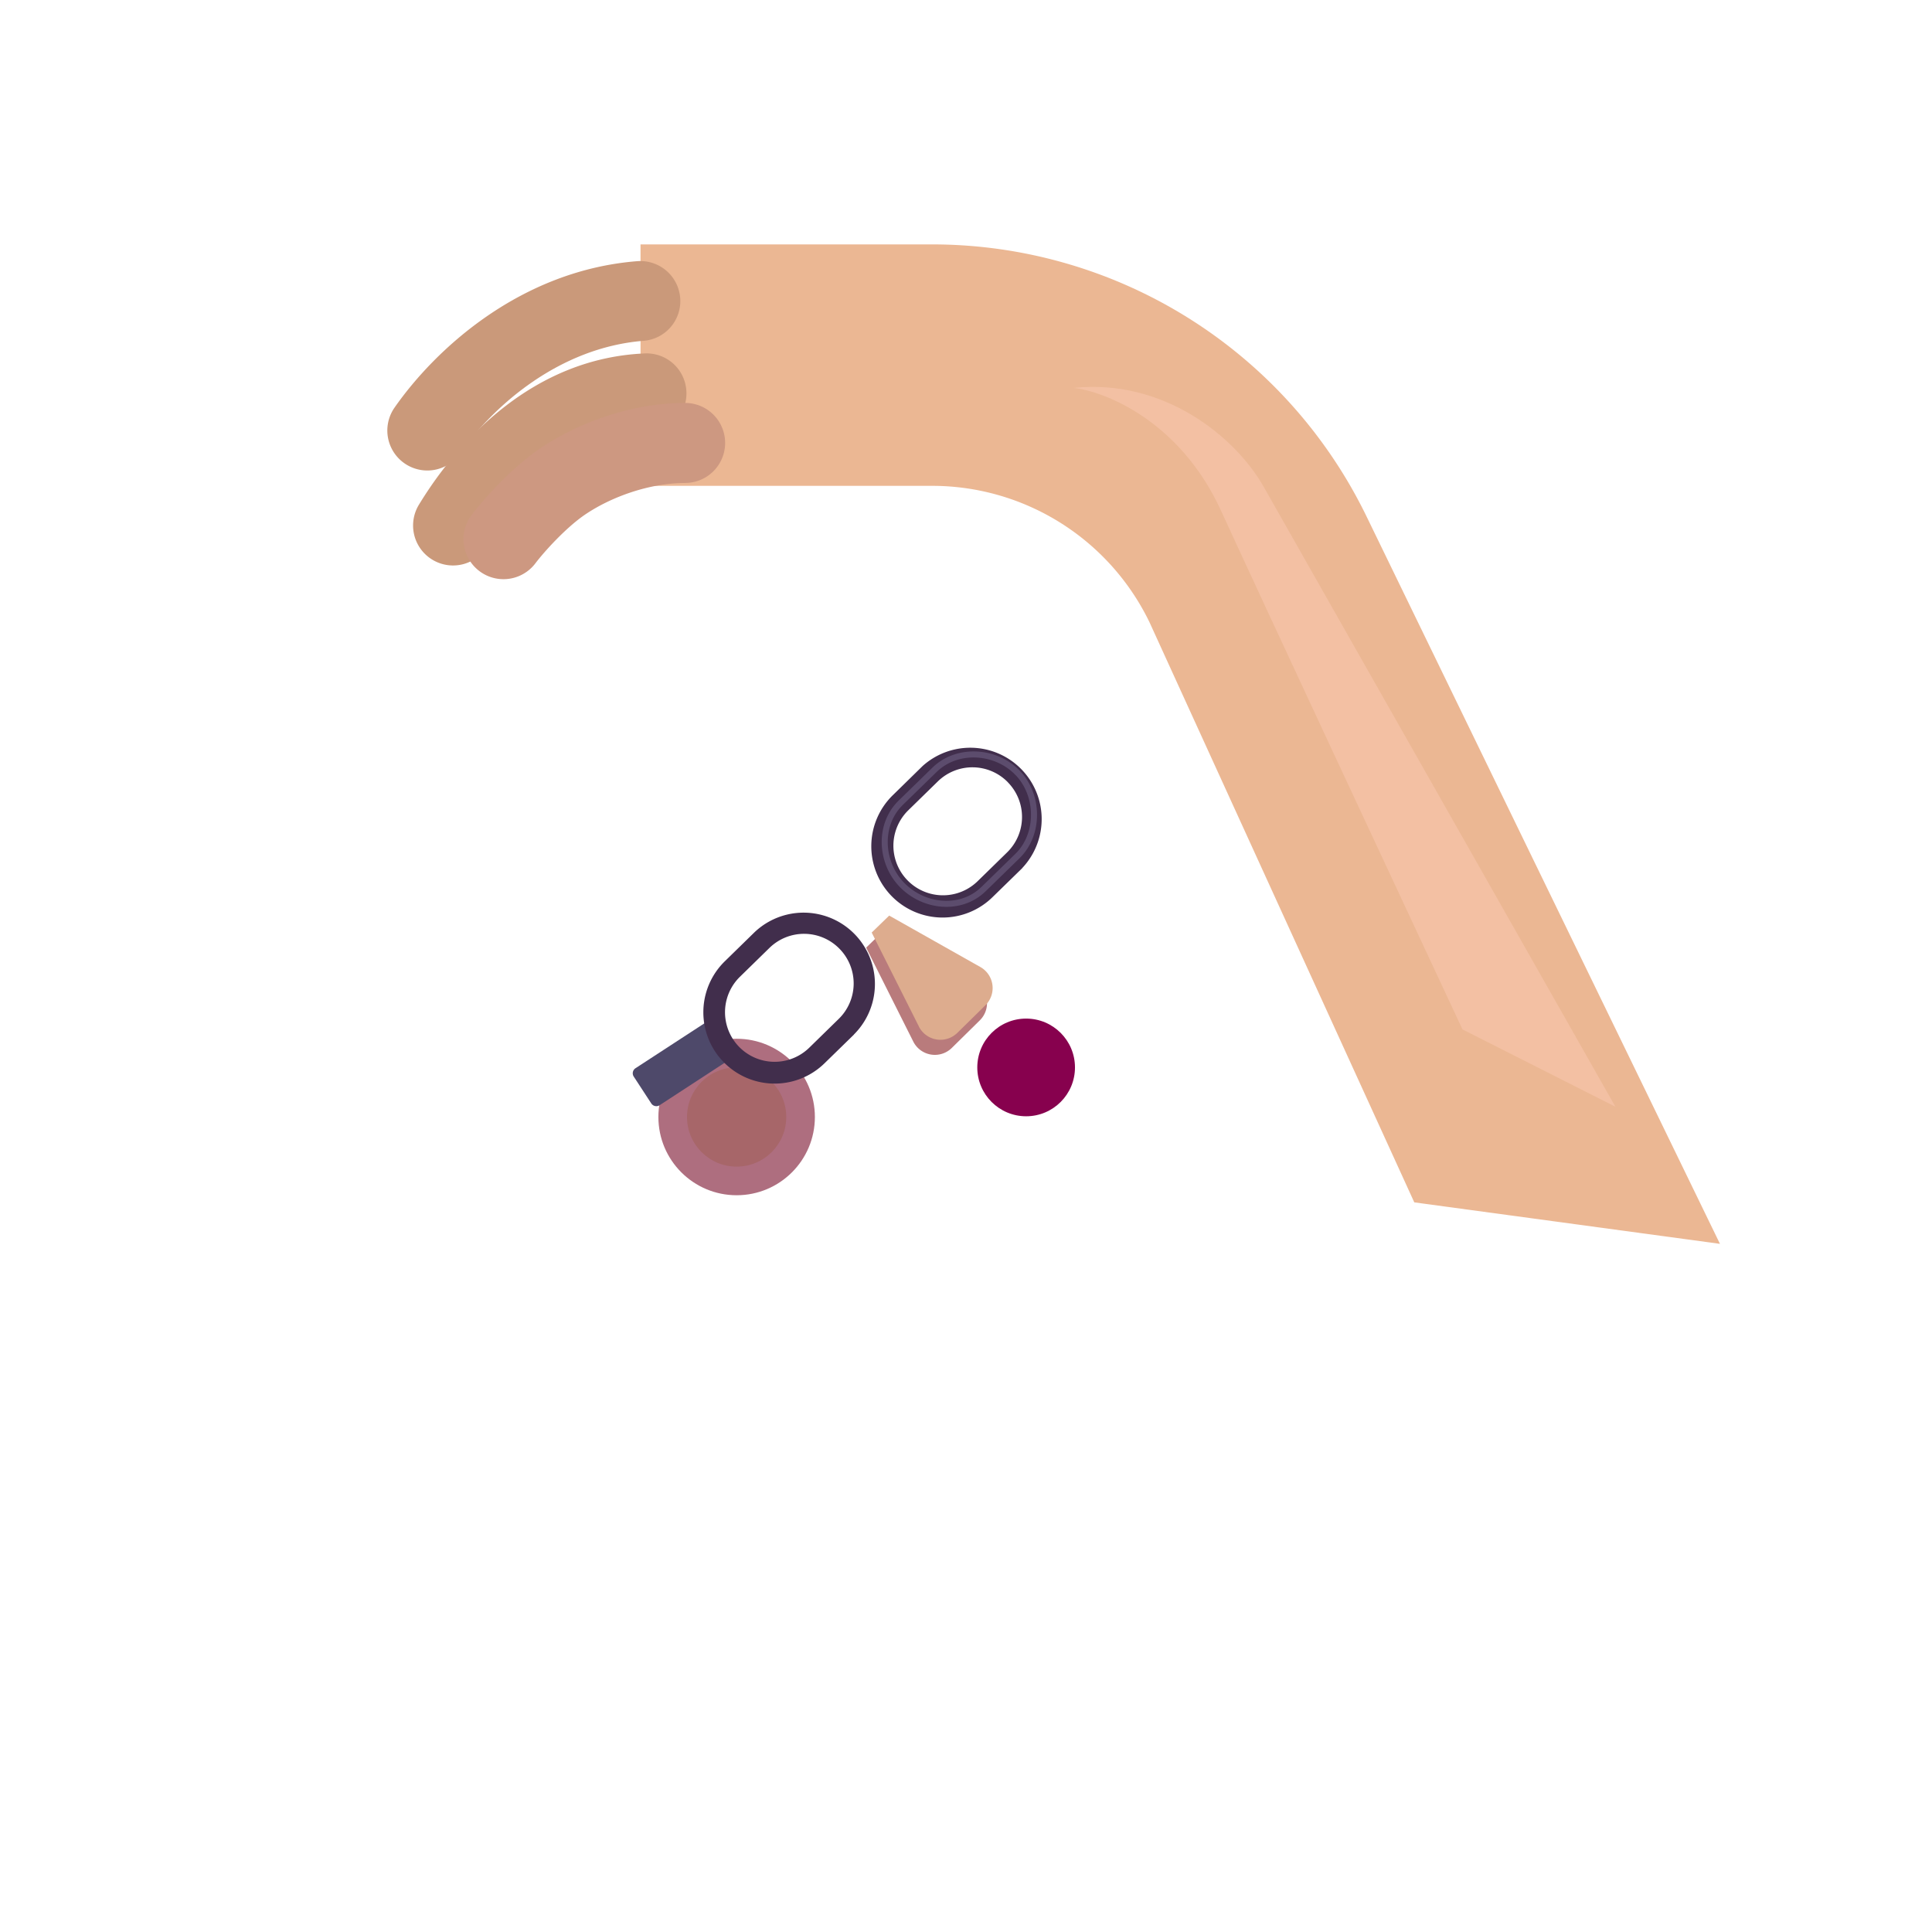 <svg xmlns="http://www.w3.org/2000/svg" width="3em" height="3em" viewBox="0 0 32 32"><g fill="none"><g filter="url(#)"><path fill="url(#)" d="M3.922 13.126c-.975 0-1.656.49-1.875.734v9.027h27.906v-8.87l-.003-.004c-.623-.545-1.015-.887-2.2-.887c-.906 0-1.67.67-2.05 1.003c-.261.225-.94.637-1.864.637s-1.469-.406-2.07-.906c-.27-.224-.952-.734-1.914-.734c-.963 0-1.857.666-2.165 1c-.244.224-.718.64-1.87.64c-.794 0-1.396-.35-1.614-.562c-.37-.36-1.133-1.078-2.312-1.078c-.975 0-1.54.468-1.907.78c-.367.313-1.006.891-2.093.891c-.985 0-1.585-.5-1.915-.774l-.007-.007c-.276-.297-1.072-.89-2.047-.89"/></g><g filter="url(#)"><path fill="url(#)" d="M17.427 10.446a1.45 1.45 0 0 1-.656-.344l-2.187 1.547c1.307 1.828 3.935 5.483 3.992 5.477c.077-.01 2.399-.267 2.851-.883c.453-.617.54-1.594.328-2.32c-.21-.727-.656-.977-1.226-1.133a1.34 1.34 0 0 1-.867-.696c-.07-.14-.188-.437-.68-.914c-.492-.476-1.156-.648-1.555-.734"/></g><path fill="url(#)" d="M9.654 18.149c-.133-.402-.31-.636-.406-.734l1.093-1.133l4.883 3.726l-1.39 1.742c-.157-.242-.68-.515-2.336-1.21c-1.657-.696-1.702-1.961-1.844-2.391"/><path fill="url(#)" d="M9.654 18.149c-.133-.402-.31-.636-.406-.734l1.093-1.133l4.883 3.726l-1.39 1.742c-.157-.242-.68-.515-2.336-1.21c-1.657-.696-1.702-1.961-1.844-2.391"/><g filter="url(#)"><path fill="#EBB793" d="M10.61 8.047h4.828a4 4 0 0 1 3.602 2.261l4.385 9.607l5.063.687L22.642 8.57a8 8 0 0 0-7.204-4.522h-4.829z"/></g><path fill="url(#)" d="M17.313 17.548c-1.688 1.15-3.224 3.25-3.782 4.156c3.25 2.162 7.927 2.172 9.86 1.906l6.53-2.266c-.765-1.304-2.036-2.52-2.53-3l-5.638-2.367c-1.468-.062-2.331.133-4.44 1.57"/><path fill="url(#)" d="M17.313 17.548c-1.688 1.15-3.224 3.25-3.782 4.156c3.25 2.162 7.927 2.172 9.86 1.906l6.53-2.266c-.765-1.304-2.036-2.52-2.53-3l-5.638-2.367c-1.468-.062-2.331.133-4.44 1.57"/><path fill="url(#)" d="M17.313 17.548c-1.688 1.15-3.224 3.25-3.782 4.156c3.25 2.162 7.927 2.172 9.86 1.906l6.53-2.266c-.765-1.304-2.036-2.52-2.53-3l-5.638-2.367c-1.468-.062-2.331.133-4.44 1.57"/><path fill="url(#)" d="M15.164 19.942c.36.594 1.149 1.821 2.274 1.996c1.406.219 3.742-.789 3.789-2.531c.078-1.557-.845-2.406-1.794-3.086c.817-.36 1.574-.376 2.326-.36c.899.803 2.705 2.341 3.858 3.07c.85.538 1.741.288 2.375-.093c.594.605 1.388 1.484 1.93 2.406L23.39 23.61c-1.933.266-6.61.256-9.86-1.906a17 17 0 0 1 1.384-1.889q.124.057.25.127"/><path fill="url(#)" d="M15.164 19.942c.36.594 1.149 1.821 2.274 1.996c1.406.219 3.742-.789 3.789-2.531c.078-1.557-.845-2.406-1.794-3.086c.817-.36 1.574-.376 2.326-.36c.899.803 2.705 2.341 3.858 3.07c.85.538 1.741.288 2.375-.093c.594.605 1.388 1.484 1.93 2.406L23.39 23.61c-1.933.266-6.61.256-9.86-1.906a17 17 0 0 1 1.384-1.889q.124.057.25.127"/><circle cx="17.785" cy="12.912" r="1.296" fill="url(#)"/><g filter="url(#)"><circle cx="17.785" cy="12.912" r=".877" fill="url(#)"/></g><circle cx="12.201" cy="18.501" r="1.296" fill="#AE6E7F"/><g filter="url(#)"><circle cx="12.201" cy="18.501" r=".822" fill="#A76669"/></g><g filter="url(#)"><path fill="url(#)" d="M10.575 17.243c-.312-.325-.224-.75-.14-.922l5.281-5.172c.438-.112.66.125.79.266l1.815 1.853a4.12 4.12 0 0 1 .157 5.594c-1.49 1.703-4.067 1.877-5.747.36c-1.072-.967-2-1.818-2.156-1.98"/><path fill="url(#)" d="M10.575 17.243c-.312-.325-.224-.75-.14-.922l5.281-5.172c.438-.112.66.125.79.266l1.815 1.853a4.12 4.12 0 0 1 .157 5.594c-1.49 1.703-4.067 1.877-5.747.36c-1.072-.967-2-1.818-2.156-1.98"/><path fill="url(#)" d="M10.575 17.243c-.312-.325-.224-.75-.14-.922l5.281-5.172c.438-.112.66.125.79.266l1.815 1.853a4.12 4.12 0 0 1 .157 5.594c-1.49 1.703-4.067 1.877-5.747.36c-1.072-.967-2-1.818-2.156-1.98"/><path fill="url(#)" d="M10.575 17.243c-.312-.325-.224-.75-.14-.922l5.281-5.172c.438-.112.66.125.79.266l1.815 1.853a4.12 4.12 0 0 1 .157 5.594c-1.49 1.703-4.067 1.877-5.747.36c-1.072-.967-2-1.818-2.156-1.98"/></g><g filter="url(#)"><path fill="url(#)" d="M16.827 10.156L9.45 17.562a.096.096 0 0 1-.121.014c-.578-.38-1.499-1.374-1.583-2.661c-.11-1.672.368-2.712 2.078-4.516c1.868-1.969 3.516-2.094 4.97-1.828c1.05.192 1.78 1.038 2.047 1.466a.096.096 0 0 1-.015.12"/><path fill="url(#)" d="M16.827 10.156L9.45 17.562a.096.096 0 0 1-.121.014c-.578-.38-1.499-1.374-1.583-2.661c-.11-1.672.368-2.712 2.078-4.516c1.868-1.969 3.516-2.094 4.97-1.828c1.05.192 1.78 1.038 2.047 1.466a.096.096 0 0 1-.015.12"/></g><g filter="url(#)"><path fill="url(#)" d="M3.922 20.188c-.975 0-1.656.49-1.875.735v9.027h27.906v-8.871l-.003-.003c-.623-.545-1.015-.888-2.2-.888c-.906 0-1.67.67-2.05 1.003v.001c-.261.224-.94.637-1.864.637s-1.469-.407-2.07-.907c-.27-.223-.952-.734-1.914-.734c-.963 0-1.857.667-2.165 1c-.244.224-.718.64-1.87.64c-.794 0-1.396-.35-1.614-.562c-.37-.36-1.133-1.078-2.312-1.078c-.975 0-1.54.469-1.907.781s-1.006.891-2.093.891c-.985 0-1.585-.5-1.915-.775l-.007-.006c-.276-.297-1.072-.89-2.047-.89"/></g><g filter="url(#)"><circle cx="16.996" cy="17.68" r=".809" stroke="url(#)" stroke-width=".2"/></g><circle cx="16.996" cy="17.68" r=".809" fill="#87014E"/><g filter="url(#)"><path fill="#B97B7C" d="m15.127 17.252l-.781-1.556l.289-.281l1.51.852a.4.4 0 0 1 .084.633l-.464.457a.4.4 0 0 1-.638-.105"/></g><g filter="url(#)"><path fill="#DDAC8E" d="m15.22 17.002l-.782-1.556l.29-.281l1.51.852a.4.4 0 0 1 .084.633l-.465.457a.4.4 0 0 1-.638-.105"/><path fill="url(#)" d="m15.22 17.002l-.782-1.556l.29-.281l1.51.852a.4.4 0 0 1 .084.633l-.465.457a.4.4 0 0 1-.638-.105"/></g><path fill="url(#)" d="M14.576 14.475h.758v1.123h-.758z" transform="rotate(45.489 14.576 14.475)"/><path fill="url(#)" d="M14.576 14.475h.758v1.123h-.758z" transform="rotate(45.489 14.576 14.475)"/><path fill="url(#)" d="M17.065 11.233a.1.1 0 0 1 .138-.027l.44.298a.1.1 0 0 1 .026.139l-.84 1.239l-.604-.41z"/><path fill="url(#)" d="M17.065 11.233a.1.1 0 0 1 .138-.027l.44.298a.1.1 0 0 1 .026.139l-.84 1.239l-.604-.41z"/><path fill="url(#)" d="M17.065 11.233a.1.1 0 0 1 .138-.027l.44.298a.1.1 0 0 1 .026.139l-.84 1.239l-.604-.41z"/><path fill="#4E496A" d="M10.925 18.306a.1.1 0 0 1-.138-.03l-.29-.444a.1.1 0 0 1 .029-.139l1.254-.817l.399.612z"/><path fill="url(#)" d="M10.925 18.306a.1.1 0 0 1-.138-.03l-.29-.444a.1.1 0 0 1 .029-.139l1.254-.817l.399.612z"/><path fill="url(#)" d="M10.925 18.306a.1.1 0 0 1-.138-.03l-.29-.444a.1.1 0 0 1 .029-.139l1.254-.817l.399.612z"/><path fill="url(#)" d="M10.925 18.306a.1.1 0 0 1-.138-.03l-.29-.444a.1.1 0 0 1 .029-.139l1.254-.817l.399.612z"/><g filter="url(#)"><path fill="url(#)" d="M15.533 12.945a.821.821 0 1 1 1.148 1.175l-.487.476a.821.821 0 0 1-1.148-1.175z"/></g><path fill="#412E4C" fill-rule="evenodd" d="m16.933 14.378l-.488.476a1.181 1.181 0 1 1-1.65-1.69l.487-.477a1.182 1.182 0 0 1 1.65 1.69m-.238-1.42a.82.82 0 0 0-1.162-.013l-.487.476a.821.821 0 0 0 1.148 1.175l.487-.476a.82.82 0 0 0 .014-1.161" clip-rule="evenodd"/><g filter="url(#)"><path fill="url(#)" d="M12.744 15.703a.821.821 0 1 1 1.148 1.175l-.487.476a.821.821 0 0 1-1.148-1.175z"/></g><path fill="#412E4C" fill-rule="evenodd" d="m14.144 17.136l-.488.476a1.181 1.181 0 0 1-1.65-1.691l.487-.476a1.181 1.181 0 0 1 1.65 1.69m-.238-1.42a.82.82 0 0 0-1.162-.013l-.487.476a.821.821 0 1 0 1.148 1.175l.487-.476a.82.82 0 0 0 .014-1.162" clip-rule="evenodd"/><path fill="url(#)" fill-rule="evenodd" d="M9.936 5.437c-.558.043-1.037.101-1.263.158A.663.663 0 0 1 8.35 4.31c.964-.243 2.04-.263 3.029-.263a.662.662 0 1 1 0 1.325c-.345 0-.901.024-1.443.065" clip-rule="evenodd"/><path fill="#CA997A" fill-rule="evenodd" d="M11.266 4.932a.66.66 0 0 1-.608.713C9.263 5.757 8.17 6.722 7.621 7.51a.662.662 0 1 1-1.086-.759c.677-.97 2.085-2.271 4.018-2.425a.663.663 0 0 1 .713.607" clip-rule="evenodd"/><path fill="url(#)" fill-rule="evenodd" d="M11.266 4.932a.66.66 0 0 1-.608.713C9.263 5.757 8.17 6.722 7.621 7.51a.662.662 0 1 1-1.086-.759c.677-.97 2.085-2.271 4.018-2.425a.663.663 0 0 1 .713.607" clip-rule="evenodd"/><path fill="url(#)" fill-rule="evenodd" d="M10.907 5.714a.663.663 0 0 1-.608.713c-.639.05-1.186.359-1.663.803c-.482.448-.862 1.004-1.157 1.487a.662.662 0 1 1-1.13-.69c.314-.516.769-1.195 1.385-1.768c.62-.576 1.434-1.071 2.46-1.153a.663.663 0 0 1 .712.608" clip-rule="evenodd"/><path fill="#CA997A" fill-rule="evenodd" d="M11.369 6.488a.66.66 0 0 1-.634.69c-1.184.05-2.098.941-2.666 1.871a.662.662 0 1 1-1.13-.69c.65-1.067 1.893-2.427 3.74-2.505a.66.66 0 0 1 .69.634" clip-rule="evenodd"/><path fill="url(#)" fill-rule="evenodd" d="M11.369 6.488a.66.66 0 0 1-.634.69c-1.184.05-2.098.941-2.666 1.871a.662.662 0 1 1-1.13-.69c.65-1.067 1.893-2.427 3.74-2.505a.66.66 0 0 1 .69.634" clip-rule="evenodd"/><g filter="url(#)"><path fill="#CD9881" fill-rule="evenodd" d="M11.348 8c-.585 0-1.22.226-1.66.525c-.308.21-.667.603-.82.805a.662.662 0 1 1-1.057-.799c.202-.267.66-.78 1.133-1.102c.629-.428 1.52-.755 2.404-.755a.662.662 0 1 1 0 1.325" clip-rule="evenodd"/></g><g filter="url(#)"><path stroke="#5C4C6D" stroke-width=".1" d="M16.85 12.796c-.363-.373-1-.41-1.372-.045l-.56.546c-.372.363-.34.99.024 1.362s.976.431 1.349.067l.56-.546c.372-.363.363-1.012 0-1.384Z" clip-rule="evenodd"/></g><g filter="url(#)"><path stroke="url(#)" stroke-width=".1" d="M14.07 15.59c-.364-.372-1-.408-1.373-.045l-.559.546c-.372.364-.34.99.024 1.363c.363.372.976.43 1.349.067l.559-.546c.372-.364.364-1.012 0-1.385Z" clip-rule="evenodd"/></g><path fill="url(#)" d="M10.61 8.047h4.828a4 4 0 0 1 3.602 2.261l2.734 5.663l5.601 2.389l-4.733-9.791a8 8 0 0 0-7.204-4.522h-4.829z"/><g filter="url(#)"><path fill="#F3C0A3" d="M20.223 8.456c-.675-1.475-1.907-1.969-2.438-2.031c1.469-.156 2.672.789 3.156 1.656l5.815 10.25l-2.533-1.281c-1.052-2.25-3.325-7.119-4-8.594"/></g><defs><radialGradient id="" cx="0" cy="0" r="1" gradientTransform="matrix(2.688 5.138 -5.327 2.786 17.27 11.987)" gradientUnits="userSpaceOnUse"><stop offset=".255" stop-color="#FFE2AE"/><stop offset=".6" stop-color="#DCAE84"/><stop offset="1" stop-color="#AC7C55"/></radialGradient><radialGradient id="" cx="0" cy="0" r="1" gradientTransform="matrix(4.25 -.438 .722 7.013 9.738 18.696)" gradientUnits="userSpaceOnUse"><stop stop-color="#E7BEA4"/><stop offset="1" stop-color="#9B705E"/></radialGradient><radialGradient id="" cx="0" cy="0" r="1" gradientTransform="rotate(120.141 .522 11.727)scale(1.12 1.224)" gradientUnits="userSpaceOnUse"><stop stop-color="#916F56"/><stop offset="1" stop-color="#916F56" stop-opacity="0"/></radialGradient><radialGradient id="" cx="0" cy="0" r="1" gradientTransform="rotate(-127.867 18.825 4.875)scale(6.239 9.66)" gradientUnits="userSpaceOnUse"><stop stop-color="#EAB8A0"/><stop offset="1" stop-color="#DFA67F"/></radialGradient><radialGradient id="" cx="0" cy="0" r="1" gradientTransform="matrix(5.406 1.938 -3.92 10.936 16.64 18.671)" gradientUnits="userSpaceOnUse"><stop stop-color="#A86D65"/><stop offset="1" stop-color="#E0A580" stop-opacity="0"/></radialGradient><radialGradient id="" cx="0" cy="0" r="1" gradientTransform="rotate(108.881 5.336 15.82)scale(.628 5.102)" gradientUnits="userSpaceOnUse"><stop offset=".186" stop-color="#BC7E5B"/><stop offset="1" stop-color="#C6916F" stop-opacity="0"/></radialGradient><radialGradient id="" cx="0" cy="0" r="1" gradientTransform="rotate(-177.859 13.426 10.35)scale(6.692 10.486)" gradientUnits="userSpaceOnUse"><stop offset=".359" stop-color="#A882F8"/><stop offset="1" stop-color="#8F69D4"/></radialGradient><radialGradient id="" cx="0" cy="0" r="1" gradientTransform="rotate(-163.471 15.406 9.658)scale(13.986 10.634)" gradientUnits="userSpaceOnUse"><stop offset=".636" stop-color="#553C7C" stop-opacity="0"/><stop offset="1" stop-color="#3C2369"/></radialGradient><radialGradient id="" cx="0" cy="0" r="1" gradientTransform="matrix(-1.016 .922 -.511 -.563 18.654 12.253)" gradientUnits="userSpaceOnUse"><stop offset=".011" stop-color="#F2C2A2"/><stop offset="1" stop-color="#E7AD85"/></radialGradient><radialGradient id="" cx="0" cy="0" r="1" gradientTransform="matrix(.32 -.305 .396 .416 17.913 12.841)" gradientUnits="userSpaceOnUse"><stop stop-color="#E7B18D"/><stop offset="1" stop-color="#DEA076"/></radialGradient><radialGradient id="" cx="0" cy="0" r="1" gradientTransform="rotate(72.52 -2.76 18.348)scale(5.02 5.811)" gradientUnits="userSpaceOnUse"><stop offset=".545" stop-color="#D59E95" stop-opacity="0"/><stop offset="1" stop-color="#A46379"/></radialGradient><radialGradient id="" cx="0" cy="0" r="1" gradientTransform="matrix(1.438 1.406 -1.441 1.473 15.614 14.034)" gradientUnits="userSpaceOnUse"><stop stop-color="#B27A68"/><stop offset="1" stop-color="#B27A68" stop-opacity="0"/></radialGradient><radialGradient id="" cx="0" cy="0" r="1" gradientTransform="matrix(1.312 1.375 -1.585 1.513 12.99 16.44)" gradientUnits="userSpaceOnUse"><stop offset=".422" stop-color="#AB717C"/><stop offset="1" stop-color="#AB717C" stop-opacity="0"/></radialGradient><radialGradient id="" cx="0" cy="0" r="1" gradientTransform="matrix(-4.313 4.187 -3.074 -3.166 15.082 12.133)" gradientUnits="userSpaceOnUse"><stop stop-color="#A783E1"/><stop offset="1" stop-color="#8258C3"/></radialGradient><radialGradient id="" cx="0" cy="0" r="1" gradientTransform="rotate(136.15 5.331 8.614)scale(9.36 5.842)" gradientUnits="userSpaceOnUse"><stop offset=".489" stop-color="#7047B3" stop-opacity="0"/><stop offset="1" stop-color="#7047B3"/></radialGradient><radialGradient id="" cx="0" cy="0" r="1" gradientTransform="rotate(135.14 4.829 11.47)scale(.86 .223)" gradientUnits="userSpaceOnUse"><stop offset=".254" stop-color="#F3C4A7"/><stop offset="1" stop-color="#F3C4A7" stop-opacity="0"/></radialGradient><radialGradient id="" cx="0" cy="0" r="1" gradientTransform="rotate(90.613 .33 14.6)scale(.287 .604)" gradientUnits="userSpaceOnUse"><stop offset=".649" stop-color="#453B50"/><stop offset="1" stop-color="#453B50" stop-opacity="0"/></radialGradient><radialGradient id="" cx="0" cy="0" r="1" gradientTransform="matrix(-.461 .297 -.344 -.534 11.95 17.23)" gradientUnits="userSpaceOnUse"><stop offset=".214" stop-color="#483E5B"/><stop offset="1" stop-color="#483E5B" stop-opacity="0"/></radialGradient><radialGradient id="" cx="0" cy="0" r="1" gradientTransform="rotate(146.787 3.393 4.764)scale(3.438 1.602)" gradientUnits="userSpaceOnUse"><stop offset=".402" stop-color="#BC8665"/><stop offset="1" stop-color="#BC8665" stop-opacity="0"/></radialGradient><radialGradient id="" cx="0" cy="0" r="1" gradientTransform="rotate(144.615 3.204 5.68)scale(3.292 1.58)" gradientUnits="userSpaceOnUse"><stop offset=".402" stop-color="#BC8665"/><stop offset="1" stop-color="#BC8665" stop-opacity="0"/></radialGradient><radialGradient id="" cx="0" cy="0" r="1" gradientTransform="matrix(5.707 .414 -.205 2.834 10.61 4.86)" gradientUnits="userSpaceOnUse"><stop offset=".344" stop-color="#C99878"/><stop offset="1" stop-color="#E1AC8C" stop-opacity="0"/></radialGradient><filter id="" width="28.306" height="9.762" x="1.847" y="13.126" color-interpolation-filters="sRGB" filterUnits="userSpaceOnUse"><feFlood flood-opacity="0" result="BackgroundImageFix"/><feBlend in="SourceGraphic" in2="BackgroundImageFix" result="shape"/><feColorMatrix in="SourceAlpha" result="hardAlpha" values="0 0 0 0 0 0 0 0 0 0 0 0 0 0 0 0 0 0 127 0"/><feOffset dx="-.2"/><feGaussianBlur stdDeviation=".5"/><feComposite in2="hardAlpha" k2="-1" k3="1" operator="arithmetic"/><feColorMatrix values="0 0 0 0 0.325 0 0 0 0 0.729 0 0 0 0 1 0 0 0 1 0"/><feBlend in2="shape" result="effect1_innerShadow_3987_23160"/><feColorMatrix in="SourceAlpha" result="hardAlpha" values="0 0 0 0 0 0 0 0 0 0 0 0 0 0 0 0 0 0 127 0"/><feOffset dx=".2"/><feGaussianBlur stdDeviation=".5"/><feComposite in2="hardAlpha" k2="-1" k3="1" operator="arithmetic"/><feColorMatrix values="0 0 0 0 0.247 0 0 0 0 0.584 0 0 0 0 0.855 0 0 0 1 0"/><feBlend in2="effect1_innerShadow_3987_23160" result="effect2_innerShadow_3987_23160"/></filter><filter id="" width="7.381" height="7.123" x="14.483" y="10.102" color-interpolation-filters="sRGB" filterUnits="userSpaceOnUse"><feFlood flood-opacity="0" result="BackgroundImageFix"/><feBlend in="SourceGraphic" in2="BackgroundImageFix" result="shape"/><feColorMatrix in="SourceAlpha" result="hardAlpha" values="0 0 0 0 0 0 0 0 0 0 0 0 0 0 0 0 0 0 127 0"/><feOffset dx="-.1" dy=".1"/><feGaussianBlur stdDeviation=".25"/><feComposite in2="hardAlpha" k2="-1" k3="1" operator="arithmetic"/><feColorMatrix values="0 0 0 0 0.745 0 0 0 0 0.565 0 0 0 0 0.369 0 0 0 1 0"/><feBlend in2="shape" result="effect1_innerShadow_3987_23160"/></filter><filter id="" width="19.128" height="17.805" x="10.609" y="2.797" color-interpolation-filters="sRGB" filterUnits="userSpaceOnUse"><feFlood flood-opacity="0" result="BackgroundImageFix"/><feBlend in="SourceGraphic" in2="BackgroundImageFix" result="shape"/><feColorMatrix in="SourceAlpha" result="hardAlpha" values="0 0 0 0 0 0 0 0 0 0 0 0 0 0 0 0 0 0 127 0"/><feOffset dx="1.25" dy="-1.25"/><feGaussianBlur stdDeviation="1"/><feComposite in2="hardAlpha" k2="-1" k3="1" operator="arithmetic"/><feColorMatrix values="0 0 0 0 0.82 0 0 0 0 0.569 0 0 0 0 0.478 0 0 0 1 0"/><feBlend in2="shape" result="effect1_innerShadow_3987_23160"/><feColorMatrix in="SourceAlpha" result="hardAlpha" values="0 0 0 0 0 0 0 0 0 0 0 0 0 0 0 0 0 0 127 0"/><feOffset dx=".25" dy="-.5"/><feGaussianBlur stdDeviation=".5"/><feComposite in2="hardAlpha" k2="-1" k3="1" operator="arithmetic"/><feColorMatrix values="0 0 0 0 0.776 0 0 0 0 0.506 0 0 0 0 0.388 0 0 0 1 0"/><feBlend in2="effect1_innerShadow_3987_23160" result="effect2_innerShadow_3987_23160"/></filter><filter id="" width="2.053" height="2.053" x="16.759" y="11.885" color-interpolation-filters="sRGB" filterUnits="userSpaceOnUse"><feFlood flood-opacity="0" result="BackgroundImageFix"/><feBlend in="SourceGraphic" in2="BackgroundImageFix" result="shape"/><feGaussianBlur result="effect1_foregroundBlur_3987_23160" stdDeviation=".075"/></filter><filter id="" width="2.044" height="2.044" x="11.179" y="17.479" color-interpolation-filters="sRGB" filterUnits="userSpaceOnUse"><feFlood flood-opacity="0" result="BackgroundImageFix"/><feBlend in="SourceGraphic" in2="BackgroundImageFix" result="shape"/><feGaussianBlur result="effect1_foregroundBlur_3987_23160" stdDeviation=".1"/></filter><filter id="" width="9.291" height="9.288" x="10.356" y="10.97" color-interpolation-filters="sRGB" filterUnits="userSpaceOnUse"><feFlood flood-opacity="0" result="BackgroundImageFix"/><feBlend in="SourceGraphic" in2="BackgroundImageFix" result="shape"/><feColorMatrix in="SourceAlpha" result="hardAlpha" values="0 0 0 0 0 0 0 0 0 0 0 0 0 0 0 0 0 0 127 0"/><feOffset dx=".15" dy="-.15"/><feGaussianBlur stdDeviation=".3"/><feComposite in2="hardAlpha" k2="-1" k3="1" operator="arithmetic"/><feColorMatrix values="0 0 0 0 0.635 0 0 0 0 0.447 0 0 0 0 0.49 0 0 0 1 0"/><feBlend in2="shape" result="effect1_innerShadow_3987_23160"/></filter><filter id="" width="9.223" height="9.224" x="7.632" y="8.467" color-interpolation-filters="sRGB" filterUnits="userSpaceOnUse"><feFlood flood-opacity="0" result="BackgroundImageFix"/><feBlend in="SourceGraphic" in2="BackgroundImageFix" result="shape"/><feColorMatrix in="SourceAlpha" result="hardAlpha" values="0 0 0 0 0 0 0 0 0 0 0 0 0 0 0 0 0 0 127 0"/><feOffset dx="-.1" dy=".1"/><feGaussianBlur stdDeviation=".25"/><feComposite in2="hardAlpha" k2="-1" k3="1" operator="arithmetic"/><feColorMatrix values="0 0 0 0 0.663 0 0 0 0 0.467 0 0 0 0 0.667 0 0 0 1 0"/><feBlend in2="shape" result="effect1_innerShadow_3987_23160"/></filter><filter id="" width="28.306" height="9.762" x="1.847" y="20.188" color-interpolation-filters="sRGB" filterUnits="userSpaceOnUse"><feFlood flood-opacity="0" result="BackgroundImageFix"/><feBlend in="SourceGraphic" in2="BackgroundImageFix" result="shape"/><feColorMatrix in="SourceAlpha" result="hardAlpha" values="0 0 0 0 0 0 0 0 0 0 0 0 0 0 0 0 0 0 127 0"/><feOffset dx="-.2"/><feGaussianBlur stdDeviation=".15"/><feComposite in2="hardAlpha" k2="-1" k3="1" operator="arithmetic"/><feColorMatrix values="0 0 0 0 0.302 0 0 0 0 0.58 0 0 0 0 0.875 0 0 0 1 0"/><feBlend in2="shape" result="effect1_innerShadow_3987_23160"/><feColorMatrix in="SourceAlpha" result="hardAlpha" values="0 0 0 0 0 0 0 0 0 0 0 0 0 0 0 0 0 0 127 0"/><feOffset dx=".2"/><feGaussianBlur stdDeviation=".15"/><feComposite in2="hardAlpha" k2="-1" k3="1" operator="arithmetic"/><feColorMatrix values="0 0 0 0 0.208 0 0 0 0 0.482 0 0 0 0 0.773 0 0 0 1 0"/><feBlend in2="effect1_innerShadow_3987_23160" result="effect2_innerShadow_3987_23160"/></filter><filter id="" width="2.217" height="2.217" x="15.887" y="16.572" color-interpolation-filters="sRGB" filterUnits="userSpaceOnUse"><feFlood flood-opacity="0" result="BackgroundImageFix"/><feBlend in="SourceGraphic" in2="BackgroundImageFix" result="shape"/><feGaussianBlur result="effect1_foregroundBlur_3987_23160" stdDeviation=".1"/></filter><filter id="" width="3.003" height="3.058" x="13.846" y="14.915" color-interpolation-filters="sRGB" filterUnits="userSpaceOnUse"><feFlood flood-opacity="0" result="BackgroundImageFix"/><feBlend in="SourceGraphic" in2="BackgroundImageFix" result="shape"/><feGaussianBlur result="effect1_foregroundBlur_3987_23160" stdDeviation=".25"/></filter><filter id="" width="2.203" height="2.458" x="14.338" y="14.865" color-interpolation-filters="sRGB" filterUnits="userSpaceOnUse"><feFlood flood-opacity="0" result="BackgroundImageFix"/><feBlend in="SourceGraphic" in2="BackgroundImageFix" result="shape"/><feColorMatrix in="SourceAlpha" result="hardAlpha" values="0 0 0 0 0 0 0 0 0 0 0 0 0 0 0 0 0 0 127 0"/><feOffset dx=".1" dy="-.3"/><feGaussianBlur stdDeviation=".3"/><feComposite in2="hardAlpha" k2="-1" k3="1" operator="arithmetic"/><feColorMatrix values="0 0 0 0 0.725 0 0 0 0 0.482 0 0 0 0 0.498 0 0 0 1 0"/><feBlend in2="shape" result="effect1_innerShadow_3987_23160"/><feGaussianBlur result="effect2_foregroundBlur_3987_23160" stdDeviation=".05"/></filter><filter id="" width="2.23" height="2.219" x="14.698" y="12.711" color-interpolation-filters="sRGB" filterUnits="userSpaceOnUse"><feFlood flood-opacity="0" result="BackgroundImageFix"/><feBlend in="SourceGraphic" in2="BackgroundImageFix" result="shape"/><feColorMatrix in="SourceAlpha" result="hardAlpha" values="0 0 0 0 0 0 0 0 0 0 0 0 0 0 0 0 0 0 127 0"/><feOffset/><feGaussianBlur stdDeviation=".075"/><feComposite in2="hardAlpha" k2="-1" k3="1" operator="arithmetic"/><feColorMatrix values="0 0 0 0 0.075 0 0 0 0 0.408 0 0 0 0 0.757 0 0 0 1 0"/><feBlend in2="shape" result="effect1_innerShadow_3987_23160"/><feColorMatrix in="SourceAlpha" result="hardAlpha" values="0 0 0 0 0 0 0 0 0 0 0 0 0 0 0 0 0 0 127 0"/><feOffset dx="-.1" dy=".1"/><feGaussianBlur stdDeviation=".1"/><feComposite in2="hardAlpha" k2="-1" k3="1" operator="arithmetic"/><feColorMatrix values="0 0 0 0 0.325 0 0 0 0 0.631 0 0 0 0 0.882 0 0 0 1 0"/><feBlend in2="effect1_innerShadow_3987_23160" result="effect2_innerShadow_3987_23160"/></filter><filter id="" width="2.23" height="2.219" x="11.909" y="15.469" color-interpolation-filters="sRGB" filterUnits="userSpaceOnUse"><feFlood flood-opacity="0" result="BackgroundImageFix"/><feBlend in="SourceGraphic" in2="BackgroundImageFix" result="shape"/><feColorMatrix in="SourceAlpha" result="hardAlpha" values="0 0 0 0 0 0 0 0 0 0 0 0 0 0 0 0 0 0 127 0"/><feOffset/><feGaussianBlur stdDeviation=".075"/><feComposite in2="hardAlpha" k2="-1" k3="1" operator="arithmetic"/><feColorMatrix values="0 0 0 0 0.075 0 0 0 0 0.408 0 0 0 0 0.757 0 0 0 1 0"/><feBlend in2="shape" result="effect1_innerShadow_3987_23160"/><feColorMatrix in="SourceAlpha" result="hardAlpha" values="0 0 0 0 0 0 0 0 0 0 0 0 0 0 0 0 0 0 127 0"/><feOffset dx="-.1" dy=".1"/><feGaussianBlur stdDeviation=".05"/><feComposite in2="hardAlpha" k2="-1" k3="1" operator="arithmetic"/><feColorMatrix values="0 0 0 0 0.282 0 0 0 0 0.565 0 0 0 0 0.855 0 0 0 1 0"/><feBlend in2="effect1_innerShadow_3987_23160" result="effect2_innerShadow_3987_23160"/></filter><filter id="" width="4.333" height="3.319" x="7.677" y="6.274" color-interpolation-filters="sRGB" filterUnits="userSpaceOnUse"><feFlood flood-opacity="0" result="BackgroundImageFix"/><feBlend in="SourceGraphic" in2="BackgroundImageFix" result="shape"/><feColorMatrix in="SourceAlpha" result="hardAlpha" values="0 0 0 0 0 0 0 0 0 0 0 0 0 0 0 0 0 0 127 0"/><feOffset dy="-.4"/><feGaussianBlur stdDeviation=".25"/><feComposite in2="hardAlpha" k2="-1" k3="1" operator="arithmetic"/><feColorMatrix values="0 0 0 0 0.784 0 0 0 0 0.518 0 0 0 0 0.404 0 0 0 1 0"/><feBlend in2="shape" result="effect1_innerShadow_3987_23160"/></filter><filter id="" width="2.872" height="2.874" x="14.454" y="12.296" color-interpolation-filters="sRGB" filterUnits="userSpaceOnUse"><feFlood flood-opacity="0" result="BackgroundImageFix"/><feBlend in="SourceGraphic" in2="BackgroundImageFix" result="shape"/><feGaussianBlur result="effect1_foregroundBlur_3987_23160" stdDeviation=".075"/></filter><filter id="" width="2.872" height="2.874" x="11.674" y="15.091" color-interpolation-filters="sRGB" filterUnits="userSpaceOnUse"><feFlood flood-opacity="0" result="BackgroundImageFix"/><feBlend in="SourceGraphic" in2="BackgroundImageFix" result="shape"/><feGaussianBlur result="effect1_foregroundBlur_3987_23160" stdDeviation=".075"/></filter><filter id="" width="10.371" height="13.323" x="17.085" y="5.708" color-interpolation-filters="sRGB" filterUnits="userSpaceOnUse"><feFlood flood-opacity="0" result="BackgroundImageFix"/><feBlend in="SourceGraphic" in2="BackgroundImageFix" result="shape"/><feGaussianBlur result="effect1_foregroundBlur_3987_23160" stdDeviation=".35"/></filter><linearGradient id="" x1="26.833" x2="2.047" y1="17.541" y2="17.541" gradientUnits="userSpaceOnUse"><stop stop-color="#40AAFE"/><stop offset="1" stop-color="#3EA5FE"/></linearGradient><linearGradient id="" x1="18.56" x2="14.8" y1="15.266" y2="19.76" gradientUnits="userSpaceOnUse"><stop stop-color="#FDCCA3"/><stop offset=".568" stop-color="#B48780"/></linearGradient><linearGradient id="" x1="26.833" x2="2.047" y1="24.604" y2="24.604" gradientUnits="userSpaceOnUse"><stop stop-color="#3F90F0"/><stop offset="1" stop-color="#4184E7"/></linearGradient><linearGradient id="" x1="17.219" x2="17.188" y1="18.61" y2="16.704" gradientUnits="userSpaceOnUse"><stop stop-color="#DBAB9F"/><stop offset="1" stop-color="#E3A695"/></linearGradient><linearGradient id="" x1="14.945" x2="14.954" y1="14.648" y2="15.598" gradientUnits="userSpaceOnUse"><stop stop-color="#52475D"/><stop offset="1" stop-color="#413251"/></linearGradient><linearGradient id="" x1="16.334" x2="17.49" y1="12.37" y2="12.159" gradientUnits="userSpaceOnUse"><stop stop-color="#574C62"/><stop offset="1" stop-color="#4C4055"/></linearGradient><linearGradient id="" x1="16.734" x2="16.847" y1="11.672" y2="11.751" gradientUnits="userSpaceOnUse"><stop offset=".354" stop-color="#403044"/><stop offset="1" stop-color="#403044" stop-opacity="0"/></linearGradient><linearGradient id="" x1="17.383" x2="17.3" y1="12.091" y2="12.035" gradientUnits="userSpaceOnUse"><stop stop-color="#574E60"/><stop offset="1" stop-color="#574E60" stop-opacity="0"/></linearGradient><linearGradient id="" x1="11.422" x2="11.304" y1="18.016" y2="17.833" gradientUnits="userSpaceOnUse"><stop offset=".145" stop-color="#443873"/><stop offset="1" stop-color="#443873" stop-opacity="0"/></linearGradient><linearGradient id="" x1="10.984" x2="11.027" y1="17.387" y2="17.458" gradientUnits="userSpaceOnUse"><stop stop-color="#504B5B"/><stop offset="1" stop-color="#504B5B" stop-opacity="0"/></linearGradient><linearGradient id="" x1="16.765" x2="15.219" y1="13.141" y2="14.657" gradientUnits="userSpaceOnUse"><stop stop-color="#489BE1"/><stop offset="1" stop-color="#4799EA"/></linearGradient><linearGradient id="" x1="13.976" x2="12.429" y1="15.899" y2="17.415" gradientUnits="userSpaceOnUse"><stop stop-color="#3387E0"/><stop offset="1" stop-color="#2F81CB"/></linearGradient><linearGradient id="" x1="8.205" x2="11.23" y1="4.831" y2="4.514" gradientUnits="userSpaceOnUse"><stop stop-color="#D59D7B"/><stop offset="1" stop-color="#C69976"/></linearGradient><linearGradient id="" x1="6.646" x2="10.037" y1="7.069" y2="6.911" gradientUnits="userSpaceOnUse"><stop stop-color="#D59D7B"/><stop offset="1" stop-color="#C69976"/></linearGradient><linearGradient id="" x1="14.263" x2="12.12" y1="15.602" y2="17.648" gradientUnits="userSpaceOnUse"><stop offset=".096" stop-color="#5F5669"/><stop offset=".322" stop-color="#5F5669" stop-opacity="0"/><stop offset=".768" stop-color="#5F5669"/></linearGradient></defs></g></svg>